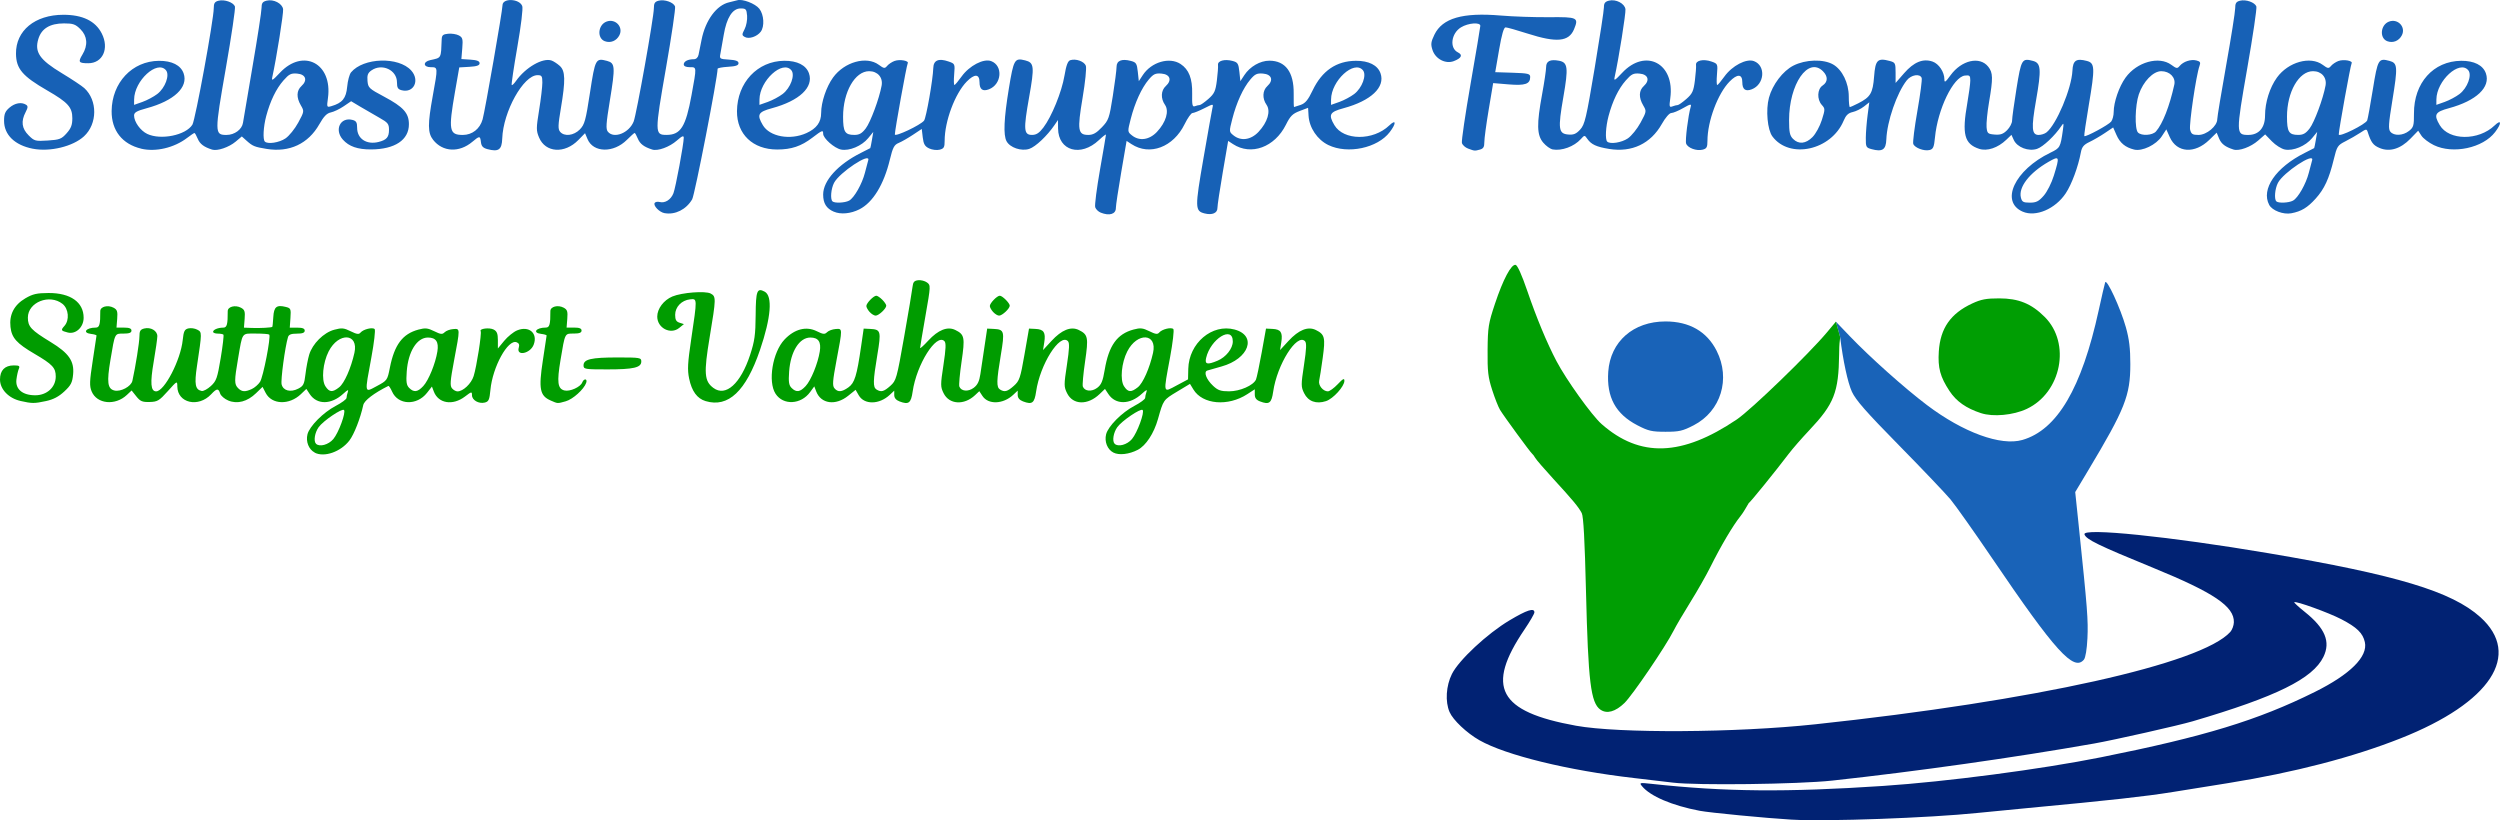 <?xml version="1.0" encoding="UTF-8" standalone="no"?>
<!-- Created with Inkscape (http://www.inkscape.org/) -->

<svg
   width="198.067mm"
   height="64.986mm"
   viewBox="0 0 198.067 64.986"
   version="1.1"
   id="svg5"
   inkscape:version="1.1.2 (0a00cf5339, 2022-02-04)"
   sodipodi:docname="fibro-logo.svg"
   xmlns:inkscape="http://www.inkscape.org/namespaces/inkscape"
   xmlns:sodipodi="http://sodipodi.sourceforge.net/DTD/sodipodi-0.dtd"
   xmlns="http://www.w3.org/2000/svg"
   xmlns:svg="http://www.w3.org/2000/svg">
  <sodipodi:namedview
     id="namedview7"
     pagecolor="#ffffff"
     bordercolor="#666666"
     borderopacity="1.0"
     inkscape:pageshadow="2"
     inkscape:pageopacity="0.0"
     inkscape:pagecheckerboard="0"
     inkscape:document-units="mm"
     showgrid="false"
     inkscape:zoom="1.0395567"
     inkscape:cx="321.77177"
     inkscape:cy="105.81433"
     inkscape:window-width="1920"
     inkscape:window-height="1009"
     inkscape:window-x="0"
     inkscape:window-y="0"
     inkscape:window-maximized="1"
     inkscape:current-layer="layer6"
     fit-margin-top="0"
     fit-margin-left="0"
     fit-margin-right="0"
     fit-margin-bottom="0" />
  <defs
     id="defs2" />
  <g
     inkscape:groupmode="layer"
     id="layer6"
     inkscape:label="ico-blue 1"
     style="display:inline"
     transform="translate(-5.963,-5.617)">
    <path
       style="display:inline;fill:#012273;fill-opacity:1;stroke-width:0.158"
       d="m 147.965,70.559 c -2.127,-0.128 -6.526,-0.551 -7.337,-0.705 -2.19,-0.416 -3.924,-1.156 -4.576,-1.954 -0.227,-0.277 -0.193,-0.285 0.789,-0.178 5.795,0.629 10.659,0.673 18.303,0.163 5.045,-0.337 12.528,-1.32 17.278,-2.272 8.191,-1.64 12.42,-2.932 16.933,-5.173 2.812,-1.396 4.224,-2.802 3.968,-3.951 -0.159,-0.714 -0.632,-1.174 -1.866,-1.814 -1.009,-0.523 -3.611,-1.463 -3.727,-1.347 -0.031,0.031 0.343,0.376 0.832,0.766 1.614,1.288 2.062,2.365 1.481,3.561 -0.843,1.735 -3.73,3.158 -10.363,5.108 -1.128,0.332 -6.245,1.486 -7.811,1.762 -6.305,1.111 -14.075,2.211 -20.749,2.936 -2.678,0.291 -10.762,0.393 -12.623,0.16 -0.521,-0.065 -1.905,-0.229 -3.077,-0.363 -5.209,-0.597 -10.162,-1.808 -12.248,-2.995 -1.005,-0.572 -2.091,-1.599 -2.366,-2.237 -0.355,-0.825 -0.277,-2.075 0.188,-3.009 0.552,-1.107 2.8,-3.2 4.571,-4.255 1.383,-0.824 1.964,-1.01 1.964,-0.629 0,0.11 -0.354,0.721 -0.786,1.358 -3.103,4.577 -2.067,6.511 4.084,7.623 3.403,0.615 12.653,0.56 18.95,-0.113 17.443,-1.865 30.601,-4.792 32.886,-7.317 0.148,-0.164 0.276,-0.51 0.283,-0.769 0.035,-1.248 -1.578,-2.339 -6.345,-4.291 -4.398,-1.801 -5.36,-2.268 -5.492,-2.672 -0.178,-0.54 6.753,0.17 14.57,1.493 10.196,1.726 14.534,3.034 16.791,5.063 3.318,2.983 0.825,6.781 -6.303,9.601 -3.806,1.506 -8.418,2.705 -13.649,3.547 -1.128,0.182 -3.116,0.501 -4.418,0.71 -2.197,0.353 -4.875,0.649 -11.44,1.266 -1.432,0.135 -3.243,0.311 -4.024,0.392 -3.783,0.393 -12.026,0.692 -14.674,0.532 z"
       id="path67"
       sodipodi:nodetypes="ssscssssssssssssssssssssssssssssssscs" />
  </g>
  <g
     inkscape:groupmode="layer"
     id="layer4"
     inkscape:label="ico-lightblue"
     style="display:inline"
     transform="translate(-5.963,-5.617)">
    <path
       style="fill:#1963b8;fill-opacity:1;stroke-width:0.158"
       d="m 151.412,31.1 1.102,1.15 c 1.612,1.682 4.351,4.127 6.118,5.461 2.873,2.169 5.85,3.256 7.561,2.761 2.755,-0.798 4.694,-4.092 6.044,-10.272 0.237,-1.085 0.467,-2.079 0.511,-2.209 0.115,-0.342 1.217,2.045 1.64,3.55 0.265,0.943 0.354,1.681 0.354,2.919 0,2.499 -0.416,3.547 -3.337,8.424 l -1.029,1.718 0.272,2.604 c 0.699,6.704 0.764,7.541 0.695,8.987 -0.041,0.859 -0.152,1.533 -0.277,1.683 -0.802,0.966 -2.263,-0.648 -7.275,-8.033 -1.414,-2.083 -2.896,-4.177 -3.293,-4.655 -0.398,-0.477 -2.232,-2.403 -4.077,-4.28 -2.622,-2.668 -3.438,-3.597 -3.74,-4.26 -0.328,-0.721 -0.698,-2.44 -0.929,-4.319 z m -15.723,8.211 c -1.725,-0.893 -2.452,-2.23 -2.309,-4.247 0.169,-2.387 1.985,-3.98 4.536,-3.98 1.889,0 3.275,0.795 4.049,2.322 1.128,2.226 0.339,4.791 -1.814,5.903 -0.879,0.454 -1.149,0.516 -2.235,0.516 -1.085,0 -1.355,-0.062 -2.228,-0.514 z"
       id="path67-1-4"
       sodipodi:nodetypes="csssssscscsscsssscccsssssc" />
  </g>
  <g
     inkscape:groupmode="layer"
     id="layer5"
     inkscape:label="ico-green"
     style="display:inline"
     transform="translate(-5.963,-5.617)">
    <path
       style="fill:#009e03;fill-opacity:1;stroke-width:0.158"
       d="m 132.754,61.839 c -0.762,-0.545 -0.963,-2.201 -1.137,-9.337 -0.1,-4.094 -0.201,-5.974 -0.337,-6.233 -0.256,-0.487 -0.708,-1.031 -2.255,-2.716 -0.707,-0.77 -1.35,-1.516 -1.429,-1.657 -0.079,-0.141 -0.192,-0.292 -0.251,-0.336 -0.137,-0.101 -2.222,-2.95 -2.54,-3.471 -0.132,-0.217 -0.413,-0.927 -0.622,-1.578 -0.326,-1.012 -0.379,-1.469 -0.363,-3.156 0.017,-1.815 0.063,-2.108 0.583,-3.669 0.643,-1.933 1.292,-3.155 1.639,-3.084 0.143,0.029 0.494,0.809 0.908,2.02 0.744,2.174 1.564,4.151 2.325,5.601 0.777,1.482 2.804,4.31 3.577,4.991 3.045,2.681 6.365,2.568 10.712,-0.365 1.124,-0.758 5.71,-5.189 7.139,-6.897 l 0.712,-0.852 0.338,1.23 c -0.041,0.494 -0.069,0.346 -0.082,1.347 -0.039,3.034 -0.396,3.942 -2.373,6.035 -0.591,0.626 -1.316,1.457 -1.612,1.848 -1.055,1.392 -3.062,3.867 -3.178,3.918 -0.211,0.354 -0.42,0.74 -0.648,1.025 -0.602,0.747 -1.539,2.332 -2.401,4.058 -0.323,0.647 -1.029,1.886 -1.57,2.754 -0.541,0.868 -1.143,1.894 -1.338,2.281 -0.628,1.243 -3.262,5.116 -3.893,5.723 -0.721,0.695 -1.398,0.879 -1.902,0.519 z m 30.158,-23.489 c -1.177,-0.387 -1.955,-0.933 -2.494,-1.752 -0.744,-1.13 -0.934,-1.835 -0.849,-3.145 0.12,-1.831 0.935,-2.999 2.648,-3.794 0.702,-0.326 1.109,-0.403 2.13,-0.403 1.541,0 2.555,0.413 3.615,1.474 2.085,2.085 1.325,5.981 -1.42,7.28 -1.065,0.504 -2.673,0.654 -3.63,0.339 z"
       id="path67-1"
       sodipodi:nodetypes="ssssssssssssssssccsssccsssssssssssss" />
  </g>
  <g
     inkscape:groupmode="layer"
     id="layer3"
     inkscape:label="selbsthilfe"
     style="display:inline"
     transform="translate(-5.963,-5.617)">
    <path
       d="m 58.612,22.505 c -0.409,-0.075 -0.913,-0.596 -0.781,-0.809 0.052,-0.084 0.229,-0.118 0.394,-0.075 0.428,0.112 0.892,-0.183 1.092,-0.694 0.173,-0.441 0.817,-3.904 0.817,-4.394 0,-0.2 -0.128,-0.148 -0.548,0.221 -0.582,0.511 -1.511,0.85 -1.949,0.711 -0.653,-0.207 -0.967,-0.445 -1.141,-0.865 -0.103,-0.249 -0.217,-0.452 -0.252,-0.452 -0.036,0 -0.311,0.246 -0.611,0.546 -1.059,1.059 -2.666,1.03 -3.122,-0.056 l -0.197,-0.469 -0.53,0.542 c -1.084,1.108 -2.607,1.01 -3.114,-0.202 -0.229,-0.546 -0.228,-0.733 0.006,-2.175 0.141,-0.868 0.256,-1.844 0.256,-2.17 -5.29e-4,-0.521 -0.046,-0.592 -0.383,-0.592 -1.116,0 -2.719,2.88 -2.795,5.023 -0.031,0.888 -0.289,1.073 -1.17,0.839 -0.349,-0.093 -0.479,-0.23 -0.516,-0.547 -0.061,-0.52 -0.103,-0.522 -0.684,-0.033 -1.04,0.875 -2.346,0.81 -3.105,-0.156 -0.432,-0.55 -0.438,-1.231 -0.029,-3.482 0.416,-2.288 0.417,-2.275 -0.155,-2.275 -0.611,0 -0.641,-0.431 -0.039,-0.562 0.893,-0.196 0.842,-0.103 0.902,-1.647 0.012,-0.324 0.105,-0.403 0.516,-0.443 0.275,-0.027 0.654,0.033 0.842,0.134 0.3,0.161 0.333,0.284 0.271,1.028 l -0.07,0.845 0.722,0.047 c 0.516,0.034 0.722,0.115 0.722,0.284 0,0.173 -0.216,0.249 -0.806,0.284 l -0.806,0.047 -0.338,1.935 c -0.532,3.046 -0.465,3.415 0.619,3.415 0.744,0 1.354,-0.479 1.568,-1.231 0.189,-0.664 1.577,-8.622 1.577,-9.043 0,-0.587 1.344,-0.531 1.564,0.065 0.07,0.189 -0.092,1.535 -0.392,3.254 -0.281,1.613 -0.48,2.963 -0.444,3.001 0.037,0.038 0.188,-0.104 0.336,-0.316 0.751,-1.076 2.132,-1.871 2.824,-1.625 0.161,0.057 0.452,0.248 0.648,0.423 0.444,0.399 0.463,1.137 0.087,3.365 -0.225,1.336 -0.235,1.644 -0.061,1.854 0.331,0.399 1.083,0.312 1.565,-0.182 0.378,-0.387 0.465,-0.703 0.804,-2.917 0.411,-2.682 0.45,-2.755 1.352,-2.514 0.641,0.171 0.661,0.456 0.224,3.128 -0.305,1.864 -0.331,2.276 -0.157,2.485 0.478,0.575 1.672,0.102 2.04,-0.809 0.222,-0.548 1.601,-8.275 1.601,-8.969 0,-0.408 0.076,-0.528 0.384,-0.606 0.469,-0.118 1.169,0.129 1.295,0.455 0.051,0.132 -0.274,2.333 -0.721,4.892 -0.896,5.124 -0.894,5.287 0.039,5.287 1.127,0 1.528,-0.635 1.988,-3.155 0.417,-2.285 0.422,-2.21 -0.144,-2.21 -0.299,0 -0.473,-0.081 -0.473,-0.22 0,-0.241 0.331,-0.411 0.799,-0.411 0.183,0 0.329,-0.138 0.374,-0.355 0.041,-0.195 0.149,-0.73 0.239,-1.189 0.305,-1.547 1.193,-2.749 2.19,-2.967 0.232,-0.051 0.518,-0.122 0.636,-0.159 0.41,-0.129 1.428,0.262 1.75,0.671 0.369,0.469 0.425,1.407 0.109,1.823 -0.294,0.387 -0.929,0.598 -1.253,0.417 -0.246,-0.138 -0.248,-0.189 -0.022,-0.625 0.135,-0.261 0.224,-0.737 0.197,-1.057 -0.044,-0.529 -0.091,-0.582 -0.515,-0.582 -0.641,0 -1.108,0.731 -1.335,2.09 -0.098,0.586 -0.217,1.257 -0.264,1.491 -0.083,0.41 -0.058,0.427 0.674,0.473 0.549,0.035 0.76,0.114 0.76,0.285 0,0.174 -0.218,0.249 -0.828,0.284 -0.456,0.026 -0.829,0.097 -0.829,0.158 -0.003,0.721 -1.809,9.99 -2.015,10.342 -0.474,0.809 -1.352,1.248 -2.189,1.094 z m 13.408,-0.117 c -0.59,-0.256 -0.841,-0.663 -0.841,-1.363 0,-1.093 1.178,-2.389 2.998,-3.298 0.391,-0.195 0.721,-0.364 0.735,-0.375 0.014,-0.011 0.073,-0.304 0.132,-0.651 l 0.106,-0.631 -0.405,0.495 c -0.506,0.618 -1.495,1.032 -2.151,0.901 -0.529,-0.106 -1.415,-0.888 -1.415,-1.25 0,-0.316 -0.067,-0.292 -0.86,0.313 -0.883,0.674 -1.657,0.934 -2.784,0.934 -1.926,0.001 -3.201,-1.215 -3.184,-3.039 0.021,-2.262 1.625,-3.971 3.745,-3.99 1.028,-0.009 1.734,0.349 1.959,0.995 0.383,1.1 -0.755,2.172 -2.929,2.761 -1.106,0.299 -1.22,0.508 -0.728,1.34 0.543,0.92 2.17,1.217 3.457,0.632 0.804,-0.365 1.165,-0.86 1.165,-1.598 0,-0.848 0.41,-2.068 0.943,-2.804 0.897,-1.238 2.652,-1.727 3.623,-1.009 0.409,0.302 0.475,0.311 0.66,0.089 0.113,-0.136 0.373,-0.311 0.578,-0.389 0.418,-0.159 1.183,-0.023 1.053,0.186 -0.088,0.143 -1.018,5.285 -1.018,5.631 -1.22e-4,0.223 2.037,-0.74 2.313,-1.093 0.171,-0.219 0.707,-3.269 0.732,-4.172 0.017,-0.616 0.424,-0.788 1.214,-0.512 0.503,0.175 0.509,0.189 0.44,1.024 -0.039,0.465 -0.029,0.842 0.022,0.837 0.051,-0.005 0.305,-0.307 0.565,-0.671 0.616,-0.86 1.747,-1.449 2.346,-1.221 0.958,0.364 0.837,1.847 -0.182,2.234 -0.5,0.19 -0.743,0.004 -0.743,-0.567 0,-0.66 -0.393,-0.679 -1.011,-0.048 -0.934,0.954 -1.751,3.142 -1.751,4.692 0,0.518 -0.058,0.621 -0.402,0.707 -0.221,0.056 -0.594,0.009 -0.828,-0.102 -0.339,-0.162 -0.442,-0.341 -0.505,-0.873 l -0.079,-0.669 -0.705,0.468 c -0.388,0.258 -0.894,0.547 -1.125,0.642 -0.354,0.147 -0.463,0.353 -0.693,1.306 -0.479,1.992 -1.347,3.411 -2.416,3.952 -0.691,0.35 -1.485,0.422 -2.031,0.185 z m 1.216,-0.877 c 0.399,-0.213 1.03,-1.324 1.253,-2.206 0.099,-0.391 0.218,-0.839 0.263,-0.996 0.194,-0.666 -2.288,0.977 -2.71,1.795 -0.24,0.464 -0.311,1.28 -0.127,1.464 0.16,0.16 0.982,0.126 1.32,-0.056 z m 1.316,-5.717 c 0.381,-0.5 1.07,-2.358 1.26,-3.396 0.118,-0.643 -0.315,-1.141 -0.991,-1.141 -1.121,0 -2.063,1.646 -2.063,3.603 0,1.207 0.147,1.446 0.891,1.446 0.393,0 0.604,-0.12 0.903,-0.513 z m -6.584,-2.729 c 0.629,-0.48 1.005,-1.503 0.691,-1.881 -0.696,-0.839 -2.513,0.827 -2.525,2.315 l -0.004,0.427 0.66,-0.233 c 0.363,-0.128 0.893,-0.411 1.178,-0.628 z m 25.197,9.396 c -0.188,-0.076 -0.383,-0.268 -0.433,-0.427 -0.051,-0.159 0.121,-1.495 0.38,-2.969 0.26,-1.473 0.472,-2.723 0.473,-2.777 5.8e-5,-0.054 -0.251,0.14 -0.559,0.43 -1.44,1.358 -3.215,0.855 -3.236,-0.918 l -0.008,-0.676 -0.268,0.394 c -0.583,0.858 -1.503,1.728 -2.003,1.893 -0.629,0.208 -1.529,-0.095 -1.803,-0.607 -0.264,-0.493 -0.207,-1.796 0.183,-4.167 0.382,-2.323 0.453,-2.447 1.294,-2.236 0.714,0.179 0.746,0.482 0.312,2.919 -0.46,2.582 -0.428,2.986 0.234,2.986 0.335,0 0.566,-0.15 0.892,-0.578 0.66,-0.865 1.458,-2.825 1.675,-4.115 0.14,-0.831 0.266,-1.167 0.464,-1.229 0.439,-0.139 1.103,0.099 1.23,0.442 0.065,0.176 -0.049,1.302 -0.258,2.541 -0.432,2.563 -0.374,2.94 0.452,2.94 0.375,0 0.645,-0.151 1.074,-0.603 0.54,-0.567 0.59,-0.712 0.869,-2.485 0.163,-1.035 0.296,-2.073 0.296,-2.306 7.94e-4,-0.494 0.41,-0.662 1.139,-0.468 0.415,0.11 0.475,0.204 0.545,0.864 l 0.079,0.74 0.316,-0.482 c 0.677,-1.035 2.111,-1.457 2.99,-0.882 0.665,0.436 0.947,1.156 0.922,2.36 -0.018,0.9 0.017,1.062 0.216,0.986 0.131,-0.05 0.3,-0.091 0.377,-0.091 0.077,0 0.387,-0.218 0.69,-0.484 0.476,-0.418 0.568,-0.617 0.674,-1.46 0.068,-0.537 0.108,-1.093 0.09,-1.236 -0.041,-0.327 0.523,-0.482 1.148,-0.316 0.415,0.11 0.475,0.204 0.545,0.864 l 0.079,0.74 0.316,-0.482 c 0.441,-0.673 1.253,-1.141 1.981,-1.141 1.276,0 1.949,0.91 1.927,2.607 -0.007,0.586 0.005,1.065 0.027,1.065 0.022,0 0.258,-0.076 0.523,-0.168 0.373,-0.13 0.588,-0.391 0.953,-1.155 0.741,-1.55 1.874,-2.326 3.419,-2.34 1.028,-0.009 1.734,0.349 1.959,0.995 0.383,1.1 -0.755,2.172 -2.929,2.761 -1.106,0.299 -1.22,0.508 -0.728,1.34 0.729,1.234 3.072,1.249 4.346,0.028 0.549,-0.526 0.576,-0.178 0.041,0.524 -0.968,1.269 -3.332,1.769 -4.864,1.027 -0.874,-0.423 -1.512,-1.369 -1.569,-2.328 l -0.037,-0.622 -0.671,0.254 c -0.556,0.211 -0.742,0.396 -1.086,1.088 -0.889,1.783 -2.762,2.468 -4.19,1.533 l -0.386,-0.253 -0.426,2.485 c -0.235,1.367 -0.425,2.64 -0.423,2.829 0.004,0.403 -0.416,0.583 -1.013,0.433 -0.772,-0.194 -0.777,-0.433 -0.094,-4.367 0.35,-2.018 0.671,-3.818 0.713,-4 0.076,-0.33 0.071,-0.33 -0.657,0.039 -0.404,0.204 -0.82,0.372 -0.925,0.372 -0.105,0 -0.385,0.396 -0.622,0.879 -0.895,1.83 -2.765,2.533 -4.213,1.584 l -0.386,-0.253 -0.426,2.485 c -0.235,1.367 -0.425,2.637 -0.423,2.823 0.005,0.493 -0.511,0.652 -1.205,0.372 z m 4.46,-6.397 c 0.718,-0.762 0.981,-1.648 0.635,-2.143 -0.351,-0.501 -0.323,-1.135 0.066,-1.486 0.507,-0.459 0.344,-0.931 -0.341,-0.988 -0.481,-0.04 -0.64,0.034 -1.011,0.473 -0.566,0.669 -1.097,1.83 -1.426,3.117 -0.259,1.011 -0.258,1.02 0.09,1.302 0.592,0.479 1.38,0.37 1.989,-0.275 z m 8.047,0 c 0.718,-0.762 0.981,-1.648 0.635,-2.143 -0.351,-0.501 -0.323,-1.135 0.066,-1.486 0.507,-0.459 0.344,-0.931 -0.341,-0.988 -0.481,-0.04 -0.64,0.034 -1.011,0.473 -0.566,0.669 -1.097,1.83 -1.426,3.117 -0.259,1.011 -0.258,1.02 0.09,1.302 0.592,0.479 1.38,0.37 1.989,-0.275 z m 7.581,-2.999 c 0.629,-0.48 1.005,-1.503 0.691,-1.881 -0.696,-0.839 -2.513,0.827 -2.525,2.315 l -0.003,0.427 0.66,-0.233 c 0.363,-0.128 0.893,-0.411 1.178,-0.628 z m 52.966,9.323 c -1.819,-0.79 -0.64,-3.306 2.19,-4.674 0.771,-0.373 0.797,-0.419 0.992,-1.802 0.078,-0.551 0.064,-0.592 -0.113,-0.326 -0.514,0.777 -1.459,1.667 -1.937,1.825 -0.676,0.223 -1.576,-0.121 -1.842,-0.705 l -0.185,-0.406 -0.407,0.39 c -0.672,0.644 -1.522,0.927 -2.154,0.718 -1.172,-0.387 -1.371,-1.156 -0.936,-3.625 0.13,-0.738 0.236,-1.541 0.236,-1.786 0,-0.39 -0.052,-0.438 -0.427,-0.394 -0.921,0.108 -2.157,2.665 -2.371,4.904 -0.072,0.762 -0.142,0.924 -0.426,0.995 -0.43,0.108 -1.174,-0.169 -1.294,-0.482 -0.05,-0.131 0.098,-1.312 0.329,-2.625 0.231,-1.312 0.383,-2.484 0.337,-2.604 -0.14,-0.365 -0.833,-0.252 -1.183,0.194 -0.785,0.998 -1.562,3.248 -1.616,4.681 -0.031,0.814 -0.312,0.999 -1.168,0.768 -0.438,-0.118 -0.466,-0.173 -0.458,-0.902 0.004,-0.427 0.068,-1.234 0.142,-1.793 l 0.134,-1.016 -0.426,0.335 c -0.234,0.184 -0.637,0.381 -0.895,0.438 -0.347,0.076 -0.532,0.254 -0.711,0.682 -0.979,2.347 -4.281,3.077 -5.645,1.247 -0.394,-0.528 -0.534,-2.098 -0.274,-3.063 0.281,-1.042 1.1,-2.119 1.937,-2.547 0.961,-0.491 2.378,-0.532 3.147,-0.091 0.724,0.416 1.241,1.474 1.241,2.54 0,0.459 0.038,0.834 0.085,0.834 0.047,0 0.349,-0.134 0.671,-0.299 0.967,-0.494 1.15,-0.804 1.25,-2.12 0.099,-1.314 0.277,-1.491 1.237,-1.232 0.439,0.118 0.466,0.172 0.466,0.934 v 0.808 l 0.678,-0.776 c 0.773,-0.885 1.498,-1.18 2.253,-0.917 0.499,0.174 0.935,0.831 0.935,1.408 0,0.288 0.083,0.233 0.484,-0.321 0.873,-1.205 2.319,-1.534 2.991,-0.68 0.377,0.479 0.387,0.903 0.064,2.798 -0.137,0.801 -0.225,1.698 -0.197,1.992 0.047,0.493 0.097,0.539 0.641,0.584 0.459,0.038 0.677,-0.039 0.986,-0.348 0.218,-0.218 0.396,-0.56 0.395,-0.759 -0.002,-0.199 0.156,-1.338 0.348,-2.531 0.377,-2.338 0.433,-2.431 1.311,-2.196 0.635,0.169 0.671,0.659 0.235,3.148 -0.382,2.18 -0.341,2.716 0.211,2.716 0.199,0 0.475,-0.089 0.615,-0.197 0.792,-0.617 1.995,-3.477 2.061,-4.901 0.038,-0.811 0.303,-0.987 1.145,-0.764 0.635,0.168 0.651,0.539 0.152,3.487 -0.225,1.328 -0.386,2.438 -0.357,2.467 0.1,0.1 1.936,-0.893 2.131,-1.152 0.108,-0.144 0.197,-0.484 0.197,-0.755 0,-0.78 0.428,-2.019 0.943,-2.73 0.897,-1.238 2.652,-1.727 3.623,-1.009 0.409,0.302 0.475,0.311 0.66,0.089 0.291,-0.35 0.886,-0.546 1.324,-0.437 0.305,0.077 0.351,0.156 0.249,0.434 -0.264,0.719 -0.843,4.655 -0.744,5.051 0.089,0.353 0.191,0.417 0.666,0.417 0.643,0 1.484,-0.703 1.484,-1.242 0,-0.176 0.32,-2.11 0.71,-4.298 0.391,-2.189 0.71,-4.208 0.71,-4.488 0,-0.408 0.076,-0.528 0.384,-0.606 0.469,-0.118 1.169,0.129 1.295,0.455 0.051,0.132 -0.274,2.333 -0.721,4.892 -0.903,5.166 -0.901,5.287 0.081,5.287 0.84,0 1.328,-0.568 1.328,-1.542 0,-1.034 0.37,-2.212 0.943,-3.004 0.897,-1.238 2.652,-1.727 3.623,-1.009 0.409,0.302 0.475,0.311 0.66,0.089 0.113,-0.136 0.373,-0.311 0.578,-0.389 0.418,-0.159 1.183,-0.023 1.053,0.186 -0.088,0.143 -1.018,5.285 -1.018,5.631 -1.4e-4,0.253 2.134,-0.802 2.254,-1.114 0.047,-0.121 0.248,-1.226 0.447,-2.453 0.39,-2.405 0.443,-2.495 1.323,-2.26 0.641,0.171 0.661,0.456 0.224,3.128 -0.305,1.864 -0.331,2.276 -0.157,2.485 0.287,0.345 0.993,0.314 1.474,-0.064 0.36,-0.283 0.4,-0.424 0.394,-1.381 -0.015,-2.424 1.536,-4.156 3.739,-4.176 1.028,-0.009 1.734,0.349 1.959,0.995 0.383,1.1 -0.755,2.172 -2.929,2.761 -1.106,0.299 -1.22,0.508 -0.728,1.34 0.729,1.234 3.072,1.249 4.346,0.028 0.549,-0.526 0.576,-0.178 0.041,0.524 -0.963,1.263 -3.333,1.768 -4.849,1.035 -0.4,-0.194 -0.845,-0.531 -0.987,-0.748 l -0.259,-0.396 -0.613,0.632 c -0.786,0.81 -1.647,1.071 -2.438,0.74 -0.512,-0.214 -0.684,-0.443 -0.941,-1.251 -0.088,-0.277 -0.117,-0.275 -0.605,0.048 -0.282,0.186 -0.807,0.488 -1.167,0.67 -0.617,0.312 -0.671,0.395 -0.924,1.438 -0.373,1.534 -0.746,2.34 -1.435,3.103 -0.649,0.719 -1.133,1.01 -1.926,1.161 -0.631,0.12 -1.512,-0.212 -1.753,-0.662 -0.666,-1.245 0.517,-2.971 2.827,-4.126 0.391,-0.195 0.721,-0.364 0.735,-0.375 0.014,-0.011 0.073,-0.304 0.132,-0.651 l 0.106,-0.631 -0.405,0.495 c -0.508,0.62 -1.495,1.032 -2.156,0.9 -0.271,-0.054 -0.732,-0.346 -1.026,-0.648 l -0.534,-0.55 -0.552,0.485 c -0.586,0.514 -1.514,0.854 -1.953,0.715 -0.655,-0.208 -0.967,-0.446 -1.145,-0.875 l -0.191,-0.462 -0.581,0.567 c -1.157,1.13 -2.575,1.035 -3.132,-0.209 l -0.277,-0.619 -0.359,0.548 c -0.443,0.675 -1.551,1.209 -2.186,1.053 -0.703,-0.173 -1.122,-0.518 -1.404,-1.158 l -0.263,-0.596 -0.649,0.438 c -0.357,0.241 -0.909,0.562 -1.227,0.713 -0.453,0.216 -0.601,0.393 -0.681,0.821 -0.216,1.151 -0.725,2.528 -1.2,3.245 -0.821,1.24 -2.375,1.904 -3.406,1.456 z m 1.66,-1.266 c 0.271,-0.308 0.624,-1.008 0.805,-1.595 0.475,-1.537 0.454,-1.59 -0.427,-1.085 -1.51,0.866 -2.391,2.008 -2.184,2.832 0.085,0.339 0.189,0.398 0.712,0.398 0.501,0 0.699,-0.099 1.094,-0.55 z m 19.752,0.389 c 0.399,-0.213 1.03,-1.324 1.253,-2.206 0.099,-0.391 0.218,-0.839 0.263,-0.996 0.194,-0.666 -2.288,0.977 -2.71,1.795 -0.24,0.464 -0.311,1.28 -0.127,1.464 0.16,0.16 0.982,0.126 1.32,-0.056 z m -38.07,-5.033 c 0.253,-0.253 0.585,-0.86 0.739,-1.349 0.268,-0.852 0.268,-0.903 -2.7e-4,-1.199 -0.397,-0.439 -0.365,-1.254 0.062,-1.537 0.427,-0.284 0.437,-0.724 0.026,-1.135 -1.172,-1.172 -2.682,1.015 -2.682,3.882 0,0.956 0.057,1.224 0.316,1.482 0.445,0.445 1.003,0.393 1.54,-0.144 z m 27.214,-0.448 c 0.53,-0.603 1.074,-1.991 1.452,-3.706 0.125,-0.567 -0.36,-1.067 -1.035,-1.067 -0.64,0 -1.429,0.815 -1.777,1.836 -0.299,0.878 -0.339,2.75 -0.065,3.024 0.282,0.282 1.147,0.229 1.425,-0.087 z m 12.173,-0.237 c 0.381,-0.5 1.07,-2.358 1.26,-3.396 0.118,-0.643 -0.315,-1.141 -0.991,-1.141 -1.121,0 -2.063,1.646 -2.063,3.603 0,1.207 0.147,1.446 0.891,1.446 0.393,0 0.604,-0.12 0.903,-0.513 z m 11.877,-2.729 c 0.629,-0.48 1.005,-1.503 0.691,-1.881 -0.696,-0.839 -2.513,0.827 -2.525,2.315 l -0.003,0.427 0.66,-0.233 c 0.363,-0.128 0.893,-0.411 1.178,-0.628 z M 8.562,17.4 C 7.13,17.119 6.285,16.297 6.285,15.186 c 0,-0.535 0.087,-0.748 0.425,-1.038 0.432,-0.372 0.955,-0.464 1.319,-0.232 0.162,0.103 0.154,0.22 -0.038,0.589 -0.377,0.724 -0.304,1.292 0.237,1.832 0.455,0.455 0.531,0.476 1.52,0.413 0.932,-0.059 1.088,-0.119 1.493,-0.573 0.351,-0.393 0.453,-0.66 0.453,-1.191 0,-0.873 -0.344,-1.254 -1.987,-2.202 C 7.741,11.651 7.244,11.067 7.23,9.877 7.207,8.043 8.731,6.789 10.985,6.788 c 1.523,-7.94e-4 2.538,0.492 3.039,1.478 0.608,1.194 0.079,2.361 -1.07,2.361 -0.761,0 -0.823,-0.092 -0.461,-0.686 0.452,-0.741 0.396,-1.456 -0.156,-2.009 -0.395,-0.395 -0.583,-0.461 -1.302,-0.461 -1.118,7.94e-4 -1.787,0.408 -2.036,1.239 -0.311,1.038 0.104,1.642 1.853,2.699 0.796,0.481 1.602,1.016 1.791,1.189 1.058,0.969 1.046,2.833 -0.025,3.819 -0.878,0.808 -2.699,1.249 -4.057,0.982 z m 8.589,-0.005 c -1.504,-0.357 -2.358,-1.443 -2.344,-2.979 0.021,-2.253 1.629,-3.961 3.745,-3.98 1.028,-0.009 1.734,0.349 1.959,0.995 0.383,1.1 -0.755,2.172 -2.929,2.761 -0.791,0.214 -0.997,0.334 -0.997,0.577 0,0.5 0.502,1.201 1.043,1.458 1.076,0.51 3.061,0.104 3.579,-0.734 0.233,-0.377 1.691,-8.333 1.691,-9.227 -3.17e-4,-0.394 0.079,-0.516 0.383,-0.592 0.469,-0.118 1.169,0.129 1.295,0.455 0.051,0.132 -0.274,2.333 -0.721,4.892 -0.899,5.142 -0.897,5.287 0.056,5.287 0.633,0 1.226,-0.437 1.303,-0.961 0.031,-0.209 0.374,-2.233 0.763,-4.498 0.389,-2.265 0.707,-4.334 0.707,-4.598 0,-0.383 0.081,-0.501 0.402,-0.581 0.549,-0.138 1.242,0.221 1.307,0.675 0.043,0.304 -0.534,3.927 -0.857,5.382 -0.073,0.33 0.017,0.279 0.596,-0.339 1.853,-1.978 4.191,-0.754 3.814,1.997 -0.101,0.736 -0.095,0.749 0.276,0.641 0.862,-0.251 1.164,-0.622 1.247,-1.535 0.043,-0.477 0.181,-0.99 0.305,-1.14 0.976,-1.176 3.772,-1.262 4.77,-0.147 0.696,0.778 0.203,1.804 -0.75,1.565 -0.308,-0.077 -0.38,-0.197 -0.38,-0.633 0,-0.974 -1.189,-1.526 -2.025,-0.94 -0.283,0.198 -0.349,0.375 -0.311,0.828 0.046,0.546 0.116,0.613 1.31,1.248 1.534,0.816 1.97,1.3 1.972,2.187 0.002,1.247 -1.113,1.989 -3,1.997 -1.062,0.004 -1.748,-0.234 -2.232,-0.776 -0.696,-0.778 -0.203,-1.804 0.75,-1.565 0.308,0.077 0.38,0.197 0.38,0.633 0,0.861 0.749,1.355 1.695,1.117 0.642,-0.161 0.829,-0.379 0.829,-0.964 0,-0.464 -0.089,-0.576 -0.749,-0.947 -0.412,-0.232 -1.087,-0.622 -1.5,-0.869 l -0.751,-0.448 -0.59,0.401 c -0.325,0.22 -0.784,0.439 -1.02,0.487 -0.315,0.063 -0.557,0.312 -0.909,0.935 -0.873,1.546 -2.37,2.249 -4.169,1.956 -0.973,-0.158 -1.112,-0.216 -1.625,-0.677 l -0.347,-0.312 -0.486,0.409 c -0.536,0.451 -1.458,0.764 -1.868,0.634 -0.653,-0.207 -0.967,-0.445 -1.141,-0.865 -0.103,-0.249 -0.219,-0.452 -0.258,-0.452 -0.039,0 -0.3,0.175 -0.581,0.39 -1.03,0.786 -2.486,1.128 -3.635,0.856 z M 28.581,16.583 c 0.288,-0.195 0.743,-0.758 1.01,-1.251 0.478,-0.883 0.481,-0.903 0.209,-1.366 -0.366,-0.622 -0.349,-1.174 0.046,-1.531 0.506,-0.458 0.344,-0.931 -0.338,-0.988 -0.487,-0.041 -0.642,0.037 -1.088,0.544 -0.579,0.659 -1.048,1.628 -1.365,2.816 -0.226,0.848 -0.28,1.855 -0.109,2.026 0.227,0.227 1.137,0.087 1.635,-0.25 z M 18.423,13.065 c 0.629,-0.48 1.005,-1.503 0.691,-1.881 -0.696,-0.839 -2.513,0.827 -2.525,2.315 l -0.004,0.427 0.66,-0.233 c 0.363,-0.128 0.893,-0.411 1.178,-0.628 z m 103.857,4.326 c -0.23,-0.084 -0.452,-0.286 -0.495,-0.448 -0.043,-0.162 0.267,-2.271 0.688,-4.687 0.421,-2.415 0.768,-4.48 0.771,-4.588 0.008,-0.307 -0.956,-0.236 -1.529,0.114 -0.781,0.476 -0.929,1.645 -0.252,1.982 0.411,0.204 0.292,0.463 -0.321,0.696 -0.651,0.248 -1.452,-0.168 -1.685,-0.876 -0.152,-0.459 -0.129,-0.641 0.15,-1.219 0.635,-1.312 2.234,-1.773 5.261,-1.516 0.975,0.083 2.696,0.142 3.825,0.131 2.261,-0.021 2.36,0.027 1.976,0.955 -0.41,0.99 -1.378,1.081 -3.674,0.345 -0.847,-0.272 -1.634,-0.494 -1.749,-0.494 -0.143,0 -0.306,0.563 -0.515,1.775 l -0.306,1.775 1.385,0.045 c 1.223,0.04 1.385,0.079 1.385,0.336 0,0.559 -0.398,0.696 -1.707,0.587 l -1.227,-0.102 -0.351,2.092 c -0.193,1.15 -0.35,2.314 -0.348,2.586 0.003,0.381 -0.078,0.516 -0.351,0.59 -0.422,0.113 -0.403,0.115 -0.93,-0.078 z m 6.695,0.063 c -0.192,-0.035 -0.53,-0.277 -0.75,-0.539 -0.505,-0.6 -0.524,-1.452 -0.084,-3.843 0.174,-0.945 0.316,-1.909 0.316,-2.142 0,-0.473 0.327,-0.633 1.023,-0.5 0.701,0.134 0.749,0.538 0.342,2.879 -0.438,2.519 -0.388,2.9 0.384,2.966 0.429,0.037 0.63,-0.047 0.95,-0.394 0.365,-0.398 0.478,-0.878 1.145,-4.859 0.407,-2.43 0.739,-4.606 0.736,-4.835 -0.003,-0.317 0.092,-0.441 0.398,-0.518 0.549,-0.138 1.242,0.221 1.307,0.675 0.043,0.304 -0.534,3.927 -0.857,5.382 -0.073,0.33 0.017,0.279 0.596,-0.339 1.856,-1.981 4.191,-0.753 3.813,2.005 -0.093,0.679 -0.075,0.748 0.171,0.654 0.151,-0.058 0.337,-0.105 0.414,-0.105 0.077,0 0.387,-0.218 0.69,-0.484 0.476,-0.418 0.568,-0.617 0.674,-1.46 0.068,-0.537 0.108,-1.093 0.09,-1.236 -0.045,-0.352 0.582,-0.491 1.219,-0.269 0.503,0.175 0.509,0.189 0.44,1.024 -0.039,0.465 -0.029,0.842 0.022,0.837 0.051,-0.005 0.305,-0.307 0.565,-0.671 0.616,-0.86 1.747,-1.449 2.346,-1.221 0.958,0.364 0.837,1.847 -0.182,2.234 -0.5,0.19 -0.743,0.004 -0.743,-0.567 0,-0.66 -0.393,-0.679 -1.011,-0.048 -0.934,0.954 -1.751,3.142 -1.751,4.692 0,0.51 -0.061,0.621 -0.384,0.703 -0.482,0.121 -1.171,-0.132 -1.304,-0.479 -0.09,-0.234 0.156,-2.208 0.365,-2.932 0.067,-0.23 -0.027,-0.212 -0.601,0.116 -0.374,0.214 -0.798,0.39 -0.941,0.391 -0.151,0.001 -0.468,0.368 -0.751,0.87 -0.881,1.562 -2.373,2.269 -4.17,1.976 -1.01,-0.164 -1.418,-0.352 -1.728,-0.794 -0.219,-0.313 -0.222,-0.313 -0.521,0.017 -0.534,0.59 -1.509,0.947 -2.229,0.816 z m 5.955,-0.871 c 0.288,-0.195 0.743,-0.758 1.01,-1.251 0.478,-0.883 0.481,-0.903 0.209,-1.366 -0.366,-0.622 -0.349,-1.174 0.046,-1.531 0.506,-0.458 0.344,-0.931 -0.338,-0.988 -0.487,-0.041 -0.642,0.037 -1.088,0.544 -0.579,0.659 -1.048,1.628 -1.365,2.816 -0.226,0.848 -0.28,1.855 -0.109,2.026 0.227,0.227 1.137,0.087 1.635,-0.25 z M 53.884,8.884 c -0.64,-0.238 -0.55,-1.298 0.132,-1.556 0.701,-0.265 1.352,0.428 1.019,1.083 -0.227,0.446 -0.701,0.64 -1.151,0.472 z m 141.22,0 c -0.64,-0.238 -0.55,-1.298 0.132,-1.556 0.701,-0.265 1.352,0.428 1.019,1.083 -0.227,0.446 -0.701,0.64 -1.151,0.472 z"
       style="fill:#1761b6;fill-opacity:1;stroke-width:0.042"
       id="path309" />
  </g>
  <g
     inkscape:groupmode="layer"
     id="layer2"
     inkscape:label="stgt-vaih"
     style="display:inline"
     transform="translate(-5.963,-5.617)">
    <path
       d="m 30.896,41.471 c -0.472,-0.246 -0.718,-0.866 -0.572,-1.447 0.159,-0.634 1.251,-1.733 2.23,-2.244 0.475,-0.248 0.863,-0.534 0.863,-0.635 1.59e-4,-0.101 0.047,-0.314 0.104,-0.473 0.078,-0.217 -0.01,-0.184 -0.355,0.135 -0.957,0.885 -2.098,0.896 -2.668,0.025 l -0.264,-0.402 -0.432,0.414 c -0.924,0.885 -2.308,0.837 -2.791,-0.097 l -0.247,-0.478 -0.513,0.497 c -0.692,0.671 -1.487,0.882 -2.199,0.585 -0.3,-0.125 -0.592,-0.376 -0.649,-0.558 -0.135,-0.427 -0.263,-0.416 -0.71,0.06 -1.014,1.079 -2.667,0.699 -2.682,-0.617 -0.005,-0.462 -0.008,-0.461 -0.756,0.374 -0.679,0.758 -0.817,0.84 -1.437,0.856 -0.582,0.015 -0.743,-0.053 -1.057,-0.447 l -0.371,-0.465 -0.379,0.356 c -0.922,0.866 -2.373,0.719 -2.788,-0.283 -0.179,-0.433 -0.167,-0.785 0.085,-2.426 0.162,-1.056 0.297,-1.955 0.301,-1.998 0.004,-0.043 -0.189,-0.101 -0.427,-0.129 -0.722,-0.083 -0.415,-0.502 0.368,-0.502 0.295,0 0.363,-0.251 0.357,-1.305 -0.002,-0.358 0.599,-0.514 1.05,-0.272 0.291,0.155 0.336,0.295 0.29,0.881 l -0.055,0.697 h 0.593 c 0.422,0 0.593,0.068 0.593,0.237 0,0.17 -0.174,0.237 -0.621,0.237 -0.72,0 -0.682,-0.077 -1.046,2.095 -0.296,1.761 -0.229,2.277 0.311,2.413 0.499,0.125 1.331,-0.319 1.429,-0.763 0.254,-1.15 0.558,-3.067 0.558,-3.522 0,-0.43 0.073,-0.55 0.38,-0.627 0.514,-0.129 1.041,0.179 1.039,0.608 -7.67e-4,0.192 -0.13,1.103 -0.288,2.023 -0.292,1.703 -0.238,2.35 0.194,2.35 0.656,0 1.942,-2.483 2.105,-4.066 0.072,-0.696 0.144,-0.846 0.443,-0.921 0.197,-0.049 0.514,-0.006 0.706,0.097 0.386,0.206 0.386,0.171 -0.02,2.887 -0.217,1.45 -0.136,1.872 0.375,1.972 0.136,0.027 0.464,-0.151 0.729,-0.394 0.433,-0.398 0.512,-0.623 0.777,-2.216 0.162,-0.975 0.259,-1.81 0.214,-1.854 -0.044,-0.044 -0.247,-0.081 -0.449,-0.081 -0.202,0 -0.368,-0.063 -0.368,-0.141 0,-0.171 0.39,-0.332 0.802,-0.332 0.295,0 0.363,-0.251 0.357,-1.305 -0.002,-0.358 0.599,-0.514 1.05,-0.272 0.291,0.155 0.336,0.295 0.29,0.881 l -0.055,0.697 0.632,0.024 c 0.642,0.024 1.55,-0.025 1.615,-0.087 0.02,-0.019 0.055,-0.368 0.079,-0.775 0.047,-0.815 0.259,-0.987 0.99,-0.804 0.395,0.099 0.418,0.154 0.368,0.874 l -0.053,0.768 0.592,-9.8e-5 c 0.421,-6.9e-5 0.592,0.068 0.592,0.237 0,0.17 -0.174,0.237 -0.621,0.237 -0.454,0 -0.643,0.074 -0.704,0.276 -0.235,0.777 -0.589,3.411 -0.504,3.749 0.126,0.501 0.707,0.649 1.315,0.335 0.412,-0.213 0.481,-0.352 0.575,-1.157 0.059,-0.503 0.191,-1.194 0.293,-1.535 0.259,-0.866 1.148,-1.751 1.986,-1.977 0.594,-0.16 0.765,-0.144 1.3,0.121 0.491,0.243 0.649,0.264 0.782,0.104 0.218,-0.262 0.952,-0.443 1.119,-0.275 0.072,0.072 -0.045,1.081 -0.26,2.242 -0.543,2.932 -0.567,2.808 0.438,2.269 0.815,-0.437 0.832,-0.461 1.027,-1.449 0.361,-1.826 1.004,-2.684 2.268,-3.024 0.539,-0.145 0.732,-0.125 1.246,0.129 0.518,0.256 0.641,0.268 0.826,0.083 0.12,-0.12 0.426,-0.233 0.68,-0.252 0.557,-0.04 0.556,-0.1 0.061,2.522 -0.299,1.586 -0.327,1.967 -0.159,2.17 0.112,0.135 0.308,0.245 0.436,0.245 0.444,0 1.093,-0.615 1.281,-1.213 0.236,-0.751 0.651,-3.402 0.556,-3.555 -0.127,-0.207 0.696,-0.311 1.033,-0.131 0.255,0.136 0.33,0.328 0.33,0.838 v 0.662 l 0.501,-0.608 c 0.276,-0.334 0.734,-0.705 1.018,-0.824 0.944,-0.395 1.664,0.222 1.318,1.13 -0.273,0.719 -1.406,0.939 -1.181,0.229 0.069,-0.218 0.016,-0.35 -0.171,-0.421 -0.687,-0.264 -1.905,1.953 -2.076,3.777 -0.073,0.779 -0.137,0.923 -0.443,1 -0.478,0.12 -1.018,-0.188 -1.018,-0.582 0,-0.299 -0.033,-0.293 -0.554,0.105 -0.967,0.738 -2.108,0.556 -2.469,-0.395 l -0.15,-0.395 -0.388,0.496 c -0.805,1.029 -2.293,0.977 -2.768,-0.096 -0.119,-0.27 -0.253,-0.472 -0.297,-0.45 -1.141,0.57 -1.909,1.155 -1.987,1.515 -0.229,1.052 -0.724,2.319 -1.095,2.805 -0.686,0.9 -1.998,1.36 -2.754,0.966 z m 1.476,-1.069 c 0.421,-0.5 1.018,-2.128 0.844,-2.302 -0.154,-0.154 -1.653,0.863 -2.008,1.362 -0.308,0.433 -0.415,1.106 -0.209,1.312 0.276,0.276 0.991,0.082 1.373,-0.372 z m -6.458,-3.965 c 0.22,-0.1 0.512,-0.354 0.65,-0.564 0.254,-0.387 0.878,-3.599 0.729,-3.748 -0.045,-0.045 -0.526,-0.081 -1.07,-0.081 -1.136,0 -1.034,-0.144 -1.397,1.972 -0.305,1.778 -0.304,2.048 0.004,2.356 0.295,0.295 0.547,0.311 1.084,0.066 z m 6.921,-0.137 c 0.409,-0.321 0.934,-1.506 1.207,-2.725 0.353,-1.571 -1.254,-1.66 -2.043,-0.113 -0.458,0.898 -0.584,2.256 -0.255,2.758 0.316,0.483 0.557,0.5 1.091,0.08 z m 6.661,-0.093 c 0.426,-0.46 0.966,-1.784 1.12,-2.744 0.122,-0.761 -0.11,-1.104 -0.748,-1.104 -0.873,0 -1.567,1.112 -1.68,2.69 -0.059,0.831 -0.021,1.089 0.193,1.303 0.373,0.373 0.671,0.334 1.115,-0.146 z m 54.673,5.264 c -0.472,-0.246 -0.718,-0.866 -0.572,-1.447 0.159,-0.634 1.251,-1.733 2.23,-2.244 0.475,-0.248 0.863,-0.534 0.863,-0.635 1.6e-4,-0.101 0.047,-0.314 0.104,-0.473 0.078,-0.217 -0.01,-0.184 -0.355,0.135 -0.957,0.885 -2.098,0.896 -2.668,0.025 l -0.264,-0.402 -0.424,0.406 c -0.943,0.904 -2.113,0.874 -2.579,-0.066 -0.253,-0.511 -0.254,-0.652 -0.012,-2.245 0.195,-1.286 0.214,-1.744 0.076,-1.882 -0.641,-0.641 -2.207,1.846 -2.517,3.995 -0.132,0.92 -0.313,1.056 -1.038,0.781 -0.28,-0.107 -0.421,-0.276 -0.421,-0.507 v -0.347 l -0.355,0.333 c -0.801,0.75 -1.978,0.793 -2.439,0.089 l -0.248,-0.379 -0.339,0.319 c -0.868,0.816 -2.045,0.742 -2.489,-0.155 -0.253,-0.511 -0.254,-0.652 -0.012,-2.245 0.195,-1.286 0.214,-1.744 0.076,-1.882 -0.641,-0.641 -2.207,1.846 -2.517,3.995 -0.132,0.92 -0.313,1.056 -1.038,0.781 -0.28,-0.107 -0.421,-0.276 -0.421,-0.507 v -0.347 l -0.355,0.333 c -0.833,0.78 -2.021,0.796 -2.459,0.032 l -0.247,-0.431 -0.591,0.475 c -0.995,0.8 -2.151,0.641 -2.529,-0.347 l -0.153,-0.401 -0.331,0.453 c -0.727,0.996 -2.126,1.065 -2.735,0.136 -0.627,-0.957 -0.24,-3.305 0.71,-4.303 0.79,-0.83 1.714,-1.07 2.542,-0.661 0.518,0.256 0.641,0.268 0.826,0.083 0.12,-0.12 0.426,-0.233 0.68,-0.252 0.557,-0.04 0.556,-0.1 0.061,2.522 -0.299,1.586 -0.327,1.967 -0.159,2.17 0.273,0.328 0.579,0.309 1.111,-0.07 0.492,-0.351 0.665,-0.91 1.002,-3.235 l 0.206,-1.42 0.518,0.025 c 0.841,0.041 0.878,0.175 0.564,2.058 -0.345,2.074 -0.357,2.557 -0.068,2.741 0.363,0.23 0.585,0.171 1.098,-0.288 0.466,-0.417 0.508,-0.566 1.097,-3.905 0.337,-1.909 0.635,-3.684 0.662,-3.945 0.039,-0.371 0.134,-0.483 0.444,-0.519 0.217,-0.025 0.532,0.054 0.7,0.177 0.3,0.22 0.298,0.261 -0.121,2.65 -0.235,1.335 -0.425,2.478 -0.424,2.541 0.002,0.063 0.293,-0.199 0.647,-0.584 0.786,-0.852 1.525,-1.144 2.138,-0.844 0.738,0.362 0.782,0.584 0.5,2.509 -0.142,0.969 -0.222,1.857 -0.177,1.973 0.146,0.381 0.697,0.432 1.136,0.104 0.306,-0.228 0.445,-0.512 0.53,-1.082 0.063,-0.425 0.211,-1.411 0.328,-2.192 l 0.212,-1.42 0.518,0.025 c 0.841,0.041 0.878,0.175 0.564,2.058 -0.345,2.074 -0.357,2.557 -0.068,2.741 0.363,0.23 0.585,0.171 1.099,-0.288 0.445,-0.398 0.515,-0.605 0.843,-2.485 l 0.358,-2.051 0.522,0.026 c 0.651,0.032 0.811,0.279 0.687,1.062 l -0.098,0.614 0.668,-0.724 c 0.808,-0.876 1.544,-1.172 2.162,-0.869 0.738,0.362 0.782,0.584 0.5,2.509 -0.142,0.969 -0.222,1.857 -0.177,1.973 0.146,0.38 0.697,0.432 1.133,0.106 0.332,-0.248 0.449,-0.526 0.6,-1.427 0.323,-1.927 0.978,-2.844 2.284,-3.196 0.54,-0.145 0.732,-0.125 1.253,0.133 0.491,0.243 0.649,0.264 0.782,0.104 0.218,-0.262 0.952,-0.443 1.119,-0.275 0.072,0.072 -0.045,1.081 -0.26,2.242 -0.545,2.946 -0.577,2.811 0.517,2.228 l 0.907,-0.484 0.019,-0.834 c 0.047,-2.036 1.885,-3.594 3.67,-3.114 1.797,0.484 1.146,2.321 -1.036,2.927 -0.505,0.14 -1.011,0.285 -1.126,0.322 -0.311,0.101 -0.081,0.707 0.46,1.213 0.38,0.356 0.608,0.434 1.268,0.434 0.854,0 1.921,-0.468 2.128,-0.932 0.061,-0.138 0.265,-1.103 0.453,-2.145 l 0.341,-1.893 0.523,0.026 c 0.652,0.032 0.812,0.279 0.688,1.062 l -0.098,0.614 0.668,-0.724 c 0.808,-0.876 1.544,-1.172 2.162,-0.869 0.713,0.35 0.773,0.592 0.551,2.209 -0.111,0.809 -0.237,1.62 -0.28,1.803 -0.086,0.37 0.303,0.851 0.688,0.851 0.135,0 0.485,-0.254 0.778,-0.563 0.418,-0.443 0.531,-0.501 0.531,-0.273 0,0.444 -0.888,1.424 -1.461,1.611 -0.769,0.252 -1.408,0.021 -1.727,-0.625 -0.253,-0.511 -0.254,-0.652 -0.012,-2.245 0.195,-1.286 0.214,-1.744 0.076,-1.882 -0.641,-0.641 -2.207,1.846 -2.517,3.995 -0.132,0.92 -0.313,1.056 -1.038,0.781 -0.304,-0.116 -0.421,-0.272 -0.421,-0.561 v -0.401 l -0.592,0.385 c -1.53,0.995 -3.546,0.821 -4.27,-0.369 l -0.272,-0.447 -1.023,0.617 c -1.093,0.659 -1.081,0.642 -1.511,2.164 -0.323,1.145 -0.958,2.113 -1.605,2.447 -0.686,0.355 -1.488,0.445 -1.928,0.216 z m 1.476,-1.069 c 0.421,-0.5 1.018,-2.128 0.844,-2.302 -0.154,-0.154 -1.653,0.863 -2.008,1.362 -0.308,0.433 -0.415,1.106 -0.209,1.312 0.276,0.276 0.991,0.082 1.373,-0.372 z m -25.853,-4.195 c 0.426,-0.46 0.966,-1.784 1.12,-2.744 0.122,-0.761 -0.11,-1.104 -0.748,-1.104 -0.873,0 -1.567,1.112 -1.68,2.69 -0.059,0.831 -0.021,1.089 0.193,1.303 0.373,0.373 0.671,0.334 1.115,-0.146 z m 26.316,0.093 c 0.409,-0.321 0.934,-1.506 1.207,-2.725 0.353,-1.571 -1.254,-1.66 -2.043,-0.113 -0.458,0.898 -0.584,2.256 -0.255,2.758 0.316,0.483 0.557,0.5 1.091,0.08 z m 6.321,-2.107 c 0.662,-0.277 1.205,-0.962 1.205,-1.522 0,-1.296 -1.763,-0.207 -2.114,1.306 -0.118,0.508 0.092,0.558 0.909,0.216 z M 7.584,37.382 c -0.936,-0.21 -1.621,-0.927 -1.621,-1.698 0,-0.728 0.381,-1.117 1.094,-1.117 0.434,0 0.498,0.045 0.396,0.276 -0.067,0.152 -0.152,0.532 -0.189,0.845 -0.091,0.766 0.484,1.246 1.493,1.246 0.925,0 1.623,-0.639 1.623,-1.487 0,-0.689 -0.255,-0.962 -1.679,-1.795 -1.423,-0.833 -1.81,-1.265 -1.907,-2.129 -0.111,-0.981 0.289,-1.75 1.179,-2.272 0.582,-0.341 0.908,-0.416 1.833,-0.42 1.74,-0.008 2.783,0.726 2.783,1.96 0,0.751 -0.62,1.329 -1.255,1.17 -0.546,-0.137 -0.571,-0.186 -0.269,-0.52 0.418,-0.462 0.339,-1.364 -0.154,-1.752 -1.028,-0.809 -2.74,-0.128 -2.74,1.091 0,0.718 0.256,0.992 1.809,1.938 1.434,0.873 1.873,1.505 1.776,2.551 -0.061,0.659 -0.169,0.868 -0.698,1.362 -0.441,0.411 -0.868,0.635 -1.448,0.76 -0.936,0.201 -1.103,0.2 -2.027,-0.007 z m 41.995,-0.041 c -0.844,-0.368 -0.952,-0.919 -0.611,-3.143 0.162,-1.056 0.297,-1.955 0.301,-1.998 0.004,-0.043 -0.189,-0.101 -0.427,-0.129 -0.722,-0.083 -0.415,-0.502 0.368,-0.502 0.295,0 0.363,-0.251 0.357,-1.305 -0.002,-0.358 0.599,-0.514 1.05,-0.272 0.291,0.155 0.336,0.295 0.29,0.881 l -0.055,0.697 h 0.593 c 0.422,0 0.593,0.068 0.593,0.237 0,0.17 -0.174,0.237 -0.621,0.237 -0.72,0 -0.682,-0.077 -1.046,2.095 -0.296,1.761 -0.229,2.277 0.311,2.413 0.429,0.108 1.271,-0.272 1.411,-0.636 0.13,-0.338 0.431,-0.306 0.312,0.034 -0.179,0.512 -1.059,1.304 -1.622,1.46 -0.678,0.188 -0.608,0.192 -1.203,-0.067 z m 12.29,0.055 c -0.676,-0.202 -1.1,-0.782 -1.309,-1.791 -0.143,-0.69 -0.115,-1.234 0.164,-3.107 0.486,-3.27 0.487,-3.228 -0.087,-3.166 -0.672,0.072 -1.183,0.603 -1.183,1.228 0,0.391 0.083,0.54 0.347,0.624 l 0.347,0.11 -0.376,0.305 c -0.684,0.554 -1.737,0.007 -1.737,-0.901 0,-0.624 0.513,-1.305 1.2,-1.592 0.752,-0.314 2.615,-0.458 3.033,-0.234 0.437,0.234 0.434,0.366 -0.077,3.444 -0.477,2.873 -0.432,3.497 0.294,4.036 0.978,0.726 2.16,-0.339 2.908,-2.619 0.358,-1.092 0.427,-1.588 0.439,-3.148 0.015,-1.942 0.108,-2.186 0.715,-1.861 0.641,0.343 0.504,2.05 -0.369,4.613 -1.114,3.271 -2.517,4.594 -4.306,4.059 z M 52.195,34.564 c 0,-0.486 0.605,-0.627 2.693,-0.627 1.786,0 1.883,0.017 1.883,0.319 0,0.486 -0.605,0.627 -2.693,0.627 -1.786,0 -1.883,-0.017 -1.883,-0.319 z m 22.667,-4.229 c -0.144,-0.159 -0.261,-0.372 -0.261,-0.473 0,-0.226 0.571,-0.816 0.789,-0.816 0.087,0 0.3,0.142 0.473,0.316 0.174,0.174 0.316,0.387 0.316,0.473 0,0.231 -0.596,0.789 -0.843,0.789 -0.117,0 -0.33,-0.13 -0.473,-0.289 z m 9.783,0 c -0.144,-0.159 -0.261,-0.372 -0.261,-0.473 0,-0.226 0.571,-0.816 0.789,-0.816 0.205,0 0.789,0.584 0.789,0.789 0,0.231 -0.596,0.789 -0.843,0.789 -0.117,0 -0.33,-0.13 -0.473,-0.289 z"
       style="fill:#009c00;fill-opacity:1;stroke-width:0.042"
       id="path249" />
  </g>
</svg>
